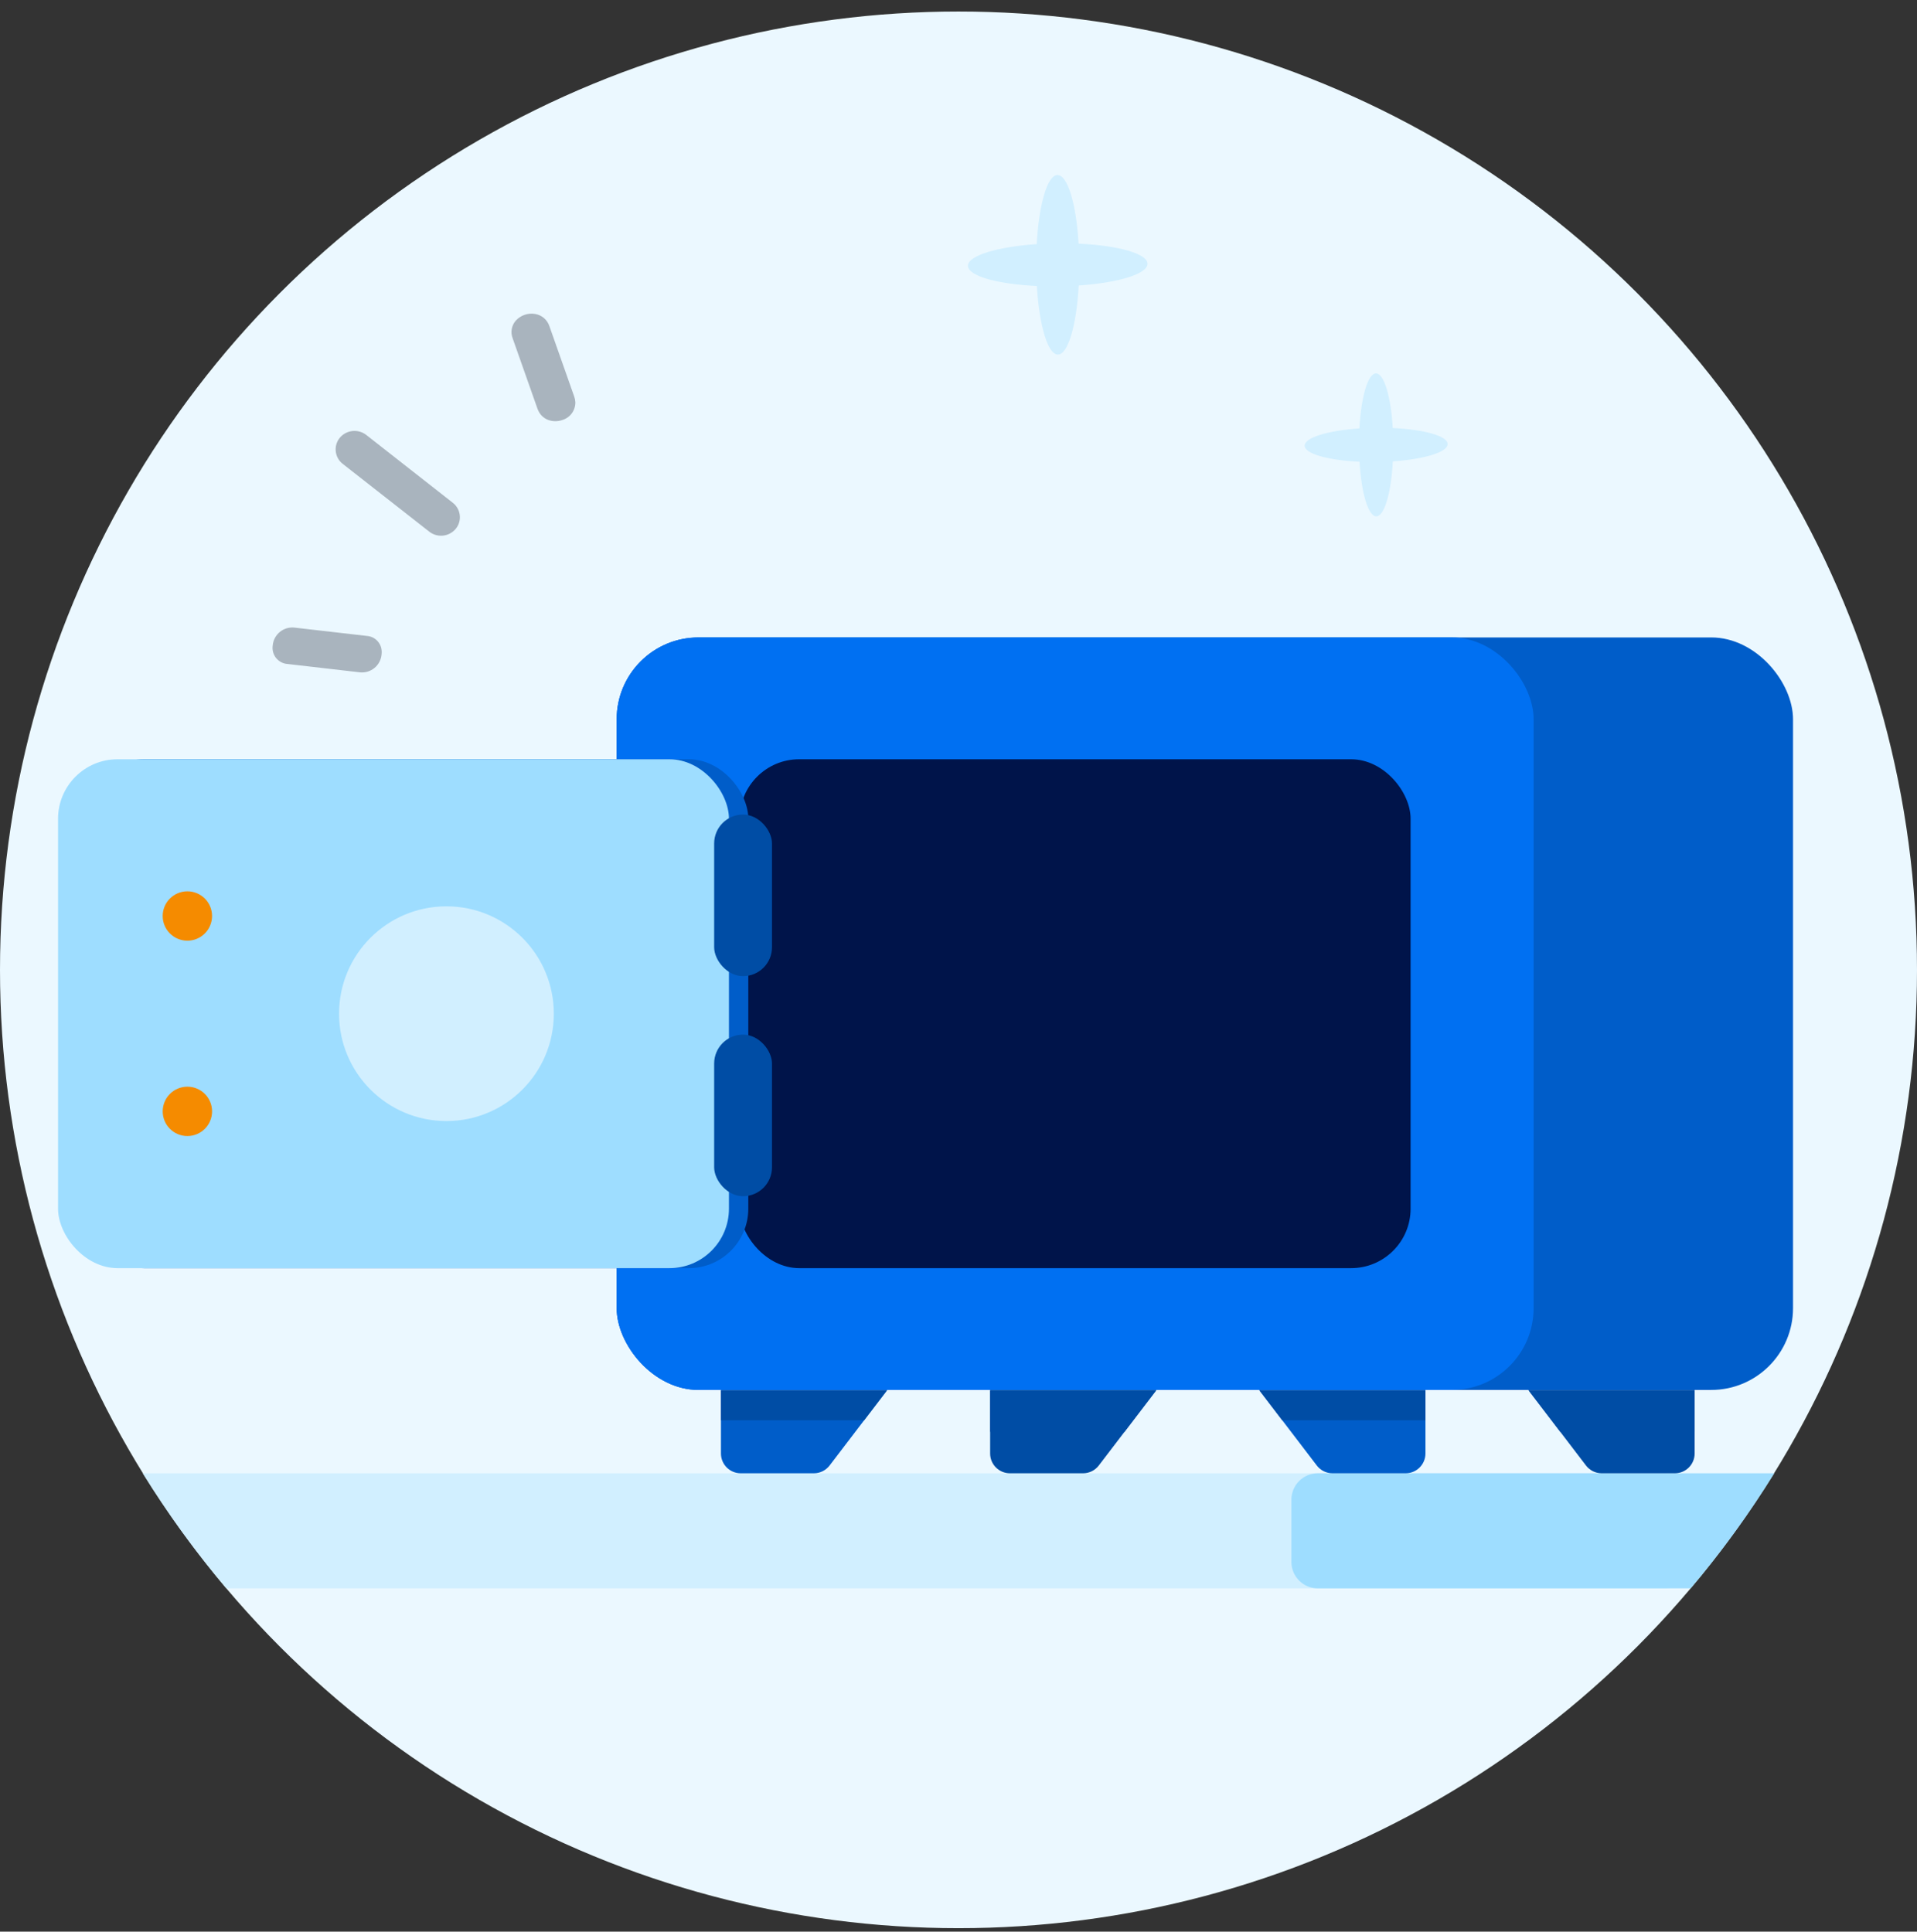 <svg width="128" height="129" viewBox="0 0 128 129" fill="none" xmlns="http://www.w3.org/2000/svg">
<rect x="0" y="0" width="128" height="129" fill="#333333" stroke="none"/>
<circle cx="64" cy="64.769" r="64" fill="#EBF8FF"/>
<path d="M34.432 21.42C34.296 21.579 34.205 21.772 34.17 21.978C34.134 22.184 34.155 22.397 34.23 22.592L35.887 27.292C36.161 28.069 36.95 28.261 37.56 28.046C37.812 27.967 38.032 27.809 38.187 27.594C38.342 27.38 38.422 27.12 38.417 26.856C38.411 26.728 38.385 26.602 38.341 26.482L36.684 21.783C36.615 21.575 36.492 21.39 36.327 21.246C36.162 21.103 35.961 21.007 35.746 20.969C35.507 20.926 35.26 20.945 35.03 21.023C34.8 21.102 34.594 21.239 34.432 21.42Z" fill="#A9B4BE"/>
<path d="M18.211 43.096C18.187 43.243 18.195 43.395 18.232 43.54C18.27 43.685 18.338 43.82 18.431 43.938C18.524 44.055 18.641 44.152 18.773 44.222C18.906 44.292 19.052 44.333 19.201 44.343L24.023 44.899C24.197 44.918 24.372 44.903 24.54 44.854C24.707 44.804 24.863 44.722 24.999 44.612C25.134 44.502 25.246 44.366 25.328 44.212C25.41 44.058 25.461 43.889 25.477 43.715C25.486 43.644 25.489 43.572 25.486 43.5C25.478 43.234 25.372 42.981 25.186 42.79C25.001 42.599 24.751 42.484 24.486 42.468L19.666 41.914C19.492 41.894 19.317 41.909 19.149 41.958C18.982 42.007 18.826 42.089 18.69 42.199C18.555 42.309 18.443 42.445 18.36 42.599C18.278 42.753 18.227 42.922 18.211 43.096Z" fill="#A9B4BE"/>
<path d="M22.42 30.146C22.437 30.309 22.487 30.467 22.567 30.61C22.646 30.753 22.755 30.878 22.884 30.978L28.666 35.509C28.926 35.711 29.255 35.804 29.582 35.77C29.91 35.735 30.211 35.575 30.424 35.323C30.62 35.089 30.721 34.789 30.706 34.484C30.697 34.308 30.651 34.136 30.57 33.98C30.489 33.823 30.375 33.686 30.236 33.578L24.455 29.046C24.193 28.843 23.863 28.75 23.533 28.785C23.204 28.82 22.901 28.982 22.688 29.236C22.585 29.362 22.507 29.507 22.461 29.664C22.415 29.82 22.401 29.984 22.42 30.146Z" fill="#A9B4BE"/>
<path fill-rule="evenodd" clip-rule="evenodd" d="M9.531 98.389H111.093C112.067 98.389 112.857 99.178 112.857 100.153V104.31C112.857 105.284 112.067 106.074 111.093 106.074H15.111C13.069 103.659 11.202 101.091 9.531 98.389Z" fill="#D1EFFF"/>
<path fill-rule="evenodd" clip-rule="evenodd" d="M118.47 98.389C116.799 101.091 114.932 103.659 112.89 106.074H87.993C87.019 106.074 86.229 105.284 86.229 104.31V100.153C86.229 99.178 87.019 98.389 87.993 98.389H118.47Z" fill="#9EDDFF"/>
<rect x="41.175" y="42.57" width="78.547" height="50.254" rx="5.462" fill="#005DC9"/>
<rect x="41.175" y="42.57" width="61.226" height="50.254" rx="5.462" fill="#0070F2"/>
<rect x="49.39" y="50.705" width="44.797" height="33.985" rx="3.972" fill="#00144A"/>
<path d="M48.138 92.844H59.231L55.393 97.87C55.142 98.198 54.753 98.39 54.341 98.39H49.461C48.73 98.39 48.138 97.798 48.138 97.067V92.844Z" fill="#005DC9"/>
<path fill-rule="evenodd" clip-rule="evenodd" d="M57.699 94.85H48.138V92.844H59.231L57.699 94.85Z" fill="#004DA5"/>
<path d="M66.112 92.844H77.206L73.367 97.87C73.117 98.198 72.728 98.39 72.316 98.39H67.435C66.705 98.39 66.112 97.798 66.112 97.067V92.844Z" fill="#004DA5"/>
<path fill-rule="evenodd" clip-rule="evenodd" d="M75.088 95.617H66.113V92.844H77.206L75.088 95.617Z" fill="#004DA5"/>
<path d="M95.179 92.844H84.085L87.924 97.87C88.174 98.198 88.563 98.39 88.975 98.39H93.856C94.586 98.39 95.179 97.798 95.179 97.067V92.844Z" fill="#005DC9"/>
<path fill-rule="evenodd" clip-rule="evenodd" d="M85.617 94.85H95.178V92.844H84.085L85.617 94.85Z" fill="#004DA5"/>
<path d="M113.153 92.844H102.06L105.898 97.87C106.149 98.198 106.538 98.39 106.95 98.39H111.83C112.561 98.39 113.153 97.798 113.153 97.067V92.844Z" fill="#004DA5"/>
<path fill-rule="evenodd" clip-rule="evenodd" d="M104.178 95.617H113.153V92.844H102.06L104.178 95.617Z" fill="#004DA5"/>
<rect x="5.64" y="50.705" width="44.325" height="33.985" rx="3.972" fill="#005DC9"/>
<rect x="3.876" y="50.705" width="44.797" height="33.985" rx="3.972" fill="#9EDDFF"/>
<circle cx="12.511" cy="61.173" r="1.648" fill="#F58B00"/>
<circle cx="12.512" cy="74.22" r="1.648" fill="#F58B00"/>
<circle cx="29.809" cy="67.697" r="7.17" fill="#D1EFFF"/>
<rect x="47.685" y="54.398" width="3.862" height="10.793" rx="1.931" fill="#004DA5"/>
<rect x="47.685" y="69.094" width="3.862" height="10.793" rx="1.931" fill="#004DA5"/>
<path d="M96.659 29.656C96.659 29.116 95.09 28.683 92.995 28.585C92.875 26.492 92.414 24.936 91.874 24.938C91.333 24.939 90.884 26.507 90.769 28.61C88.668 28.754 87.106 29.223 87.113 29.765C87.12 30.306 88.681 30.739 90.776 30.836C90.902 32.928 91.357 34.484 91.897 34.483C92.436 34.482 92.887 32.914 93.002 30.811C95.103 30.667 96.665 30.197 96.659 29.656Z" fill="#D1EFFF"/>
<path d="M76.62 17.616C76.62 16.937 74.65 16.394 72.018 16.271C71.868 13.642 71.288 11.688 70.61 11.69C69.931 11.691 69.367 13.66 69.222 16.302C66.583 16.483 64.621 17.073 64.63 17.753C64.639 18.433 66.6 18.976 69.231 19.098C69.389 21.726 69.961 23.681 70.638 23.679C71.315 23.678 71.883 21.708 72.027 19.066C74.666 18.886 76.627 18.296 76.62 17.616Z" fill="#D1EFFF"/>
</svg>
